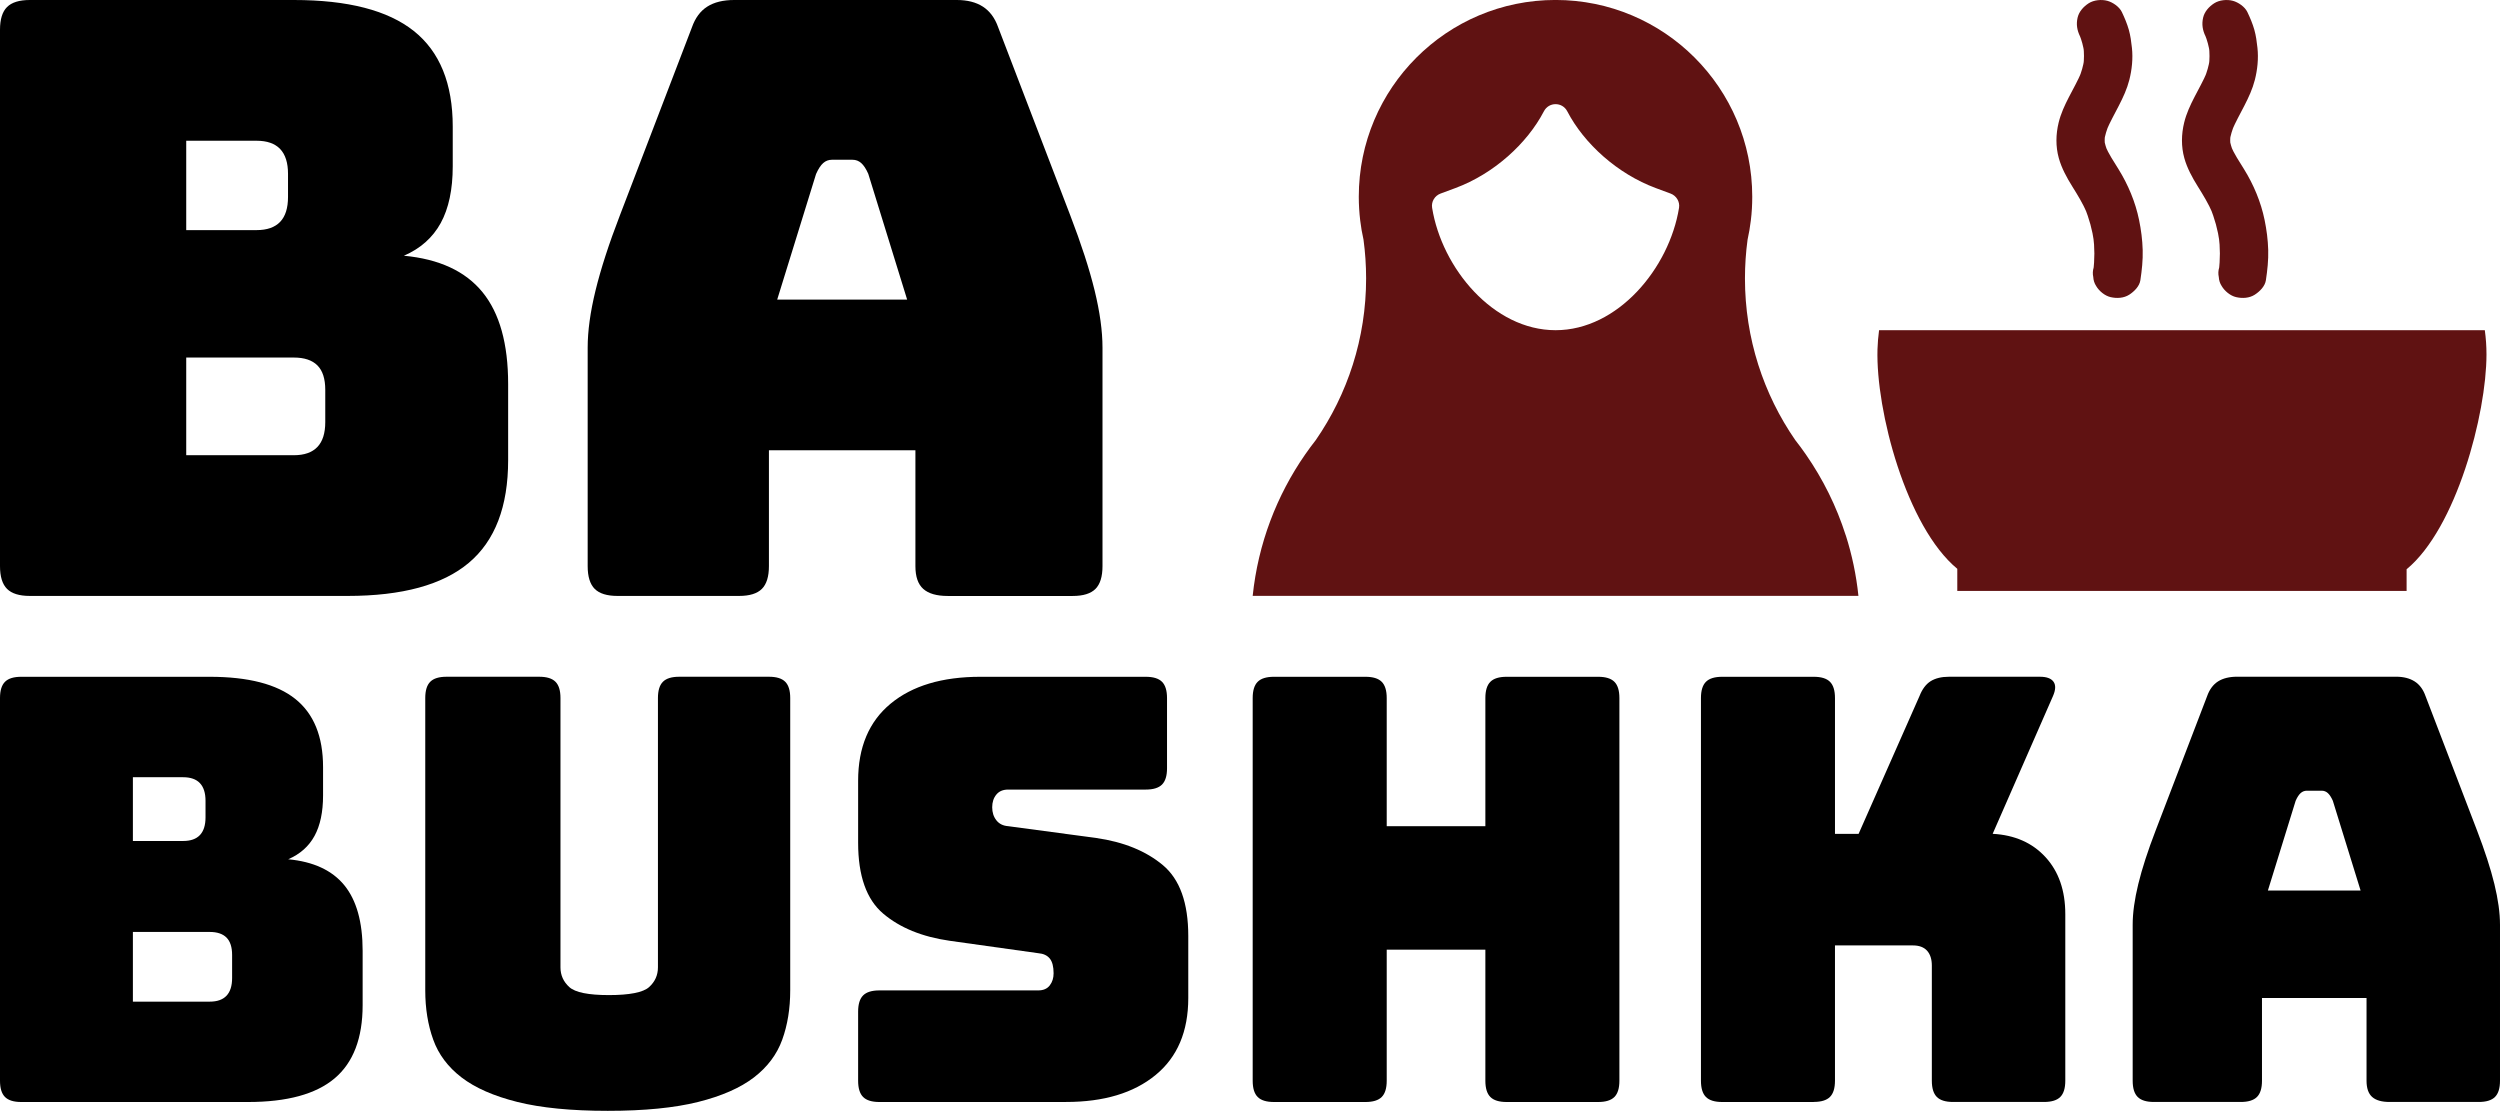 <?xml version="1.0" encoding="UTF-8"?><svg id="Layer_2" xmlns="http://www.w3.org/2000/svg" viewBox="0 0 614.04 272.84"><defs><style>.cls-1{fill:#601212;}</style></defs><g id="Layer_3"><g><path d="M85.38,146.37H7.32c-2.58,0-4.44-.58-5.59-1.73-1.15-1.15-1.73-3.01-1.73-5.59V7.32C0,4.75,.57,2.88,1.73,1.73,2.88,.58,4.74,0,7.32,0H72.17c13.28,0,23.11,2.54,29.48,7.62,6.37,5.08,9.55,12.91,9.55,23.48v9.76c0,5.69-.99,10.34-2.95,13.92-1.97,3.59-4.98,6.27-9.05,8.03,8.67,.81,15.11,3.8,19.31,8.95,4.2,5.15,6.3,12.67,6.3,22.57v18.7c0,11.38-3.22,19.79-9.66,25.21-6.44,5.42-16.37,8.13-29.78,8.13ZM45.74,34.56v21.96h17.28c2.57,0,4.5-.68,5.79-2.03,1.29-1.35,1.93-3.39,1.93-6.1v-5.69c0-2.71-.64-4.74-1.93-6.1-1.29-1.35-3.22-2.03-5.79-2.03h-17.28Zm0,53.26v23.99h26.43c2.57,0,4.5-.68,5.79-2.03,1.29-1.35,1.93-3.39,1.93-6.1v-7.93c0-2.71-.64-4.71-1.93-6-1.29-1.29-3.22-1.93-5.79-1.93h-26.43Z"/><path d="M188.86,139.05c0,2.58-.58,4.44-1.73,5.59s-3.02,1.73-5.59,1.73h-29.88c-2.58,0-4.44-.58-5.59-1.73-1.15-1.15-1.73-3.01-1.73-5.59v-53.67c0-4.07,.64-8.74,1.93-14.03,1.29-5.29,3.28-11.45,6-18.5L169.95,6.71c.81-2.3,2.06-4,3.76-5.08,1.69-1.08,3.89-1.63,6.61-1.63h54.69c2.57,0,4.71,.54,6.4,1.63,1.69,1.09,2.95,2.78,3.76,5.08l17.69,46.15c2.71,7.05,4.71,13.21,6,18.5,1.29,5.29,1.93,9.96,1.93,14.03v53.67c0,2.58-.58,4.44-1.73,5.59-1.15,1.15-3.02,1.73-5.59,1.73h-30.7c-2.71,0-4.71-.58-6-1.73-1.29-1.15-1.93-3.01-1.93-5.59v-28.46h-35.98v28.46Zm11.59-96.36l-9.56,30.9h31.92l-9.55-30.9c-.54-1.22-1.12-2.1-1.73-2.64-.61-.54-1.32-.81-2.13-.81h-5.08c-.81,0-1.52,.27-2.13,.81-.61,.54-1.19,1.42-1.73,2.64Z"/></g><g><path d="M60.93,270.67H5.22c-1.84,0-3.17-.41-3.99-1.23-.82-.82-1.23-2.15-1.23-3.99v-94c0-1.84,.41-3.17,1.23-3.99,.82-.82,2.15-1.23,3.99-1.23H51.5c9.48,0,16.49,1.81,21.03,5.44,4.54,3.63,6.82,9.21,6.82,16.75v6.96c0,4.06-.7,7.38-2.1,9.94-1.4,2.56-3.55,4.47-6.46,5.73,6.19,.58,10.78,2.71,13.78,6.38,3,3.68,4.5,9.04,4.5,16.1v13.35c0,8.12-2.3,14.12-6.89,17.99-4.59,3.87-11.68,5.8-21.25,5.8Zm-28.29-79.78v15.67h12.33c1.84,0,3.21-.48,4.13-1.45,.92-.97,1.38-2.42,1.38-4.35v-4.06c0-1.93-.46-3.38-1.38-4.35-.92-.97-2.3-1.45-4.13-1.45h-12.33Zm0,38.01v17.12h18.86c1.84,0,3.21-.48,4.13-1.45,.92-.97,1.38-2.42,1.38-4.35v-5.66c0-1.93-.46-3.36-1.38-4.28-.92-.92-2.3-1.38-4.13-1.38h-18.86Z"/><path d="M194.09,243.25c0,4.45-.65,8.49-1.96,12.11-1.31,3.63-3.63,6.72-6.96,9.28-3.34,2.56-7.91,4.57-13.71,6.02-5.8,1.45-13.2,2.18-22.19,2.18s-16.39-.73-22.19-2.18-10.37-3.46-13.71-6.02c-3.34-2.56-5.66-5.66-6.96-9.28-1.31-3.63-1.96-7.66-1.96-12.11v-71.81c0-1.84,.41-3.17,1.23-3.99,.82-.82,2.15-1.23,3.99-1.23h22.77c1.84,0,3.17,.41,3.99,1.23,.82,.82,1.23,2.15,1.23,3.99v66.15c0,1.94,.73,3.55,2.18,4.86,1.45,1.31,4.69,1.96,9.72,1.96s8.41-.65,9.86-1.96c1.45-1.31,2.18-2.92,2.18-4.86v-66.15c0-1.84,.41-3.17,1.23-3.99s2.15-1.23,3.99-1.23h22.05c1.84,0,3.17,.41,3.99,1.23,.82,.82,1.23,2.15,1.23,3.99v71.81Z"/><path d="M261.83,270.67h-45.84c-1.84,0-3.17-.41-3.99-1.23-.82-.82-1.23-2.15-1.23-3.99v-16.97c0-1.84,.41-3.17,1.23-3.99,.82-.82,2.15-1.23,3.99-1.23h39.02c1.26,0,2.2-.41,2.83-1.23,.63-.82,.94-1.81,.94-2.97,0-1.64-.31-2.85-.94-3.63-.63-.77-1.57-1.21-2.83-1.31l-21.76-3.05c-6.77-.97-12.21-3.19-16.32-6.67-4.11-3.48-6.16-9.28-6.16-17.41v-15.23c0-8.22,2.66-14.53,7.98-18.93,5.32-4.4,12.67-6.6,22.05-6.6h40.62c1.84,0,3.17,.41,3.99,1.23,.82,.82,1.23,2.15,1.23,3.99v17.26c0,1.84-.41,3.17-1.23,3.99s-2.15,1.23-3.99,1.23h-33.8c-1.26,0-2.23,.41-2.9,1.23-.68,.82-1.02,1.86-1.02,3.12s.34,2.32,1.02,3.19c.68,.87,1.64,1.36,2.9,1.45l21.61,2.9c6.77,.97,12.23,3.19,16.39,6.67,4.16,3.48,6.24,9.28,6.24,17.41v15.23c0,8.22-2.68,14.53-8.05,18.93-5.37,4.4-12.69,6.6-21.98,6.6Z"/><path d="M335.38,270.67h-22.48c-1.84,0-3.17-.41-3.99-1.23-.82-.82-1.23-2.15-1.23-3.99v-94c0-1.84,.41-3.17,1.23-3.99s2.15-1.23,3.99-1.23h22.48c1.84,0,3.17,.41,3.99,1.23,.82,.82,1.23,2.15,1.23,3.99v31.48h24.23v-31.48c0-1.84,.41-3.17,1.23-3.99,.82-.82,2.15-1.23,3.99-1.23h22.48c1.84,0,3.17,.41,3.99,1.23,.82,.82,1.23,2.15,1.23,3.99v94c0,1.84-.41,3.17-1.23,3.99s-2.15,1.23-3.99,1.23h-22.48c-1.84,0-3.17-.41-3.99-1.23-.82-.82-1.23-2.15-1.23-3.99v-32.2h-24.23v32.2c0,1.84-.41,3.17-1.23,3.99s-2.15,1.23-3.99,1.23Z"/><path d="M445.48,270.67h-22.48c-1.84,0-3.17-.41-3.99-1.23-.82-.82-1.23-2.15-1.23-3.99v-94c0-1.84,.41-3.17,1.23-3.99s2.15-1.23,3.99-1.23h22.48c1.84,0,3.17,.41,3.99,1.23,.82,.82,1.23,2.15,1.23,3.99v33.36h5.8l14.94-33.8c.68-1.74,1.6-2.97,2.76-3.7,1.16-.72,2.66-1.09,4.5-1.09h22.34c1.64,0,2.76,.41,3.34,1.23,.58,.82,.53,2.01-.15,3.55l-14.8,33.8c5.42,.29,9.74,2.2,12.98,5.73,3.24,3.53,4.86,8.2,4.86,14v40.91c0,1.84-.41,3.17-1.23,3.99-.82,.82-2.15,1.23-3.99,1.23h-22.34c-1.84,0-3.17-.41-3.99-1.23-.82-.82-1.23-2.15-1.23-3.99v-28.29c0-1.55-.39-2.76-1.16-3.63-.78-.87-1.94-1.31-3.48-1.31h-19.15v33.22c0,1.84-.41,3.17-1.23,3.99s-2.15,1.23-3.99,1.23Z"/><path d="M555.58,265.44c0,1.84-.41,3.17-1.23,3.99-.82,.82-2.15,1.23-3.99,1.23h-21.32c-1.84,0-3.17-.41-3.99-1.23-.82-.82-1.23-2.15-1.23-3.99v-38.3c0-2.9,.46-6.24,1.38-10.01,.92-3.77,2.34-8.17,4.28-13.2l12.62-32.93c.58-1.64,1.47-2.85,2.68-3.63,1.21-.77,2.78-1.16,4.71-1.16h39.02c1.84,0,3.36,.39,4.57,1.16,1.21,.77,2.1,1.98,2.68,3.63l12.62,32.93c1.93,5.03,3.36,9.43,4.28,13.2,.92,3.77,1.38,7.11,1.38,10.01v38.3c0,1.84-.41,3.17-1.23,3.99-.82,.82-2.15,1.23-3.99,1.23h-21.9c-1.94,0-3.36-.41-4.28-1.23-.92-.82-1.38-2.15-1.38-3.99v-20.31h-25.68v20.31Zm8.27-68.76l-6.82,22.05h22.77l-6.82-22.05c-.39-.87-.8-1.5-1.23-1.89-.43-.39-.94-.58-1.52-.58h-3.63c-.58,0-1.09,.2-1.52,.58-.43,.39-.85,1.02-1.23,1.89Z"/></g></g><g id="Layer_4"><g><g><path class="cls-1" d="M510.89,8.93c.15,.32,.3,.64,.43,.96l-.6-1.42c.59,1.44,.98,2.93,1.2,4.46l-.21-1.58c.2,1.61,.2,3.22-.01,4.83l.21-1.58c-.23,1.57-.66,3.07-1.27,4.53l.6-1.42c-1.77,4.18-4.53,7.96-5.61,12.42-.69,2.85-.75,5.84,.04,8.69,.69,2.49,1.96,4.8,3.32,6.98,1.32,2.12,2.61,4.21,3.59,6.51l-.6-1.42c1.16,2.76,1.94,5.64,2.35,8.6l-.21-1.58c.38,2.89,.39,5.81,.01,8.71l.21-1.58c-.03,.21-.06,.42-.09,.63-.25,.79-.28,1.58-.11,2.37,.04,.79,.27,1.53,.71,2.21,.72,1.23,2.13,2.41,3.55,2.73,1.52,.35,3.23,.27,4.58-.6,1.21-.78,2.51-2.06,2.73-3.55,.37-2.47,.64-4.92,.57-7.42s-.39-4.97-.89-7.39c-.9-4.4-2.69-8.66-5.05-12.47-1.17-1.89-2.42-3.74-3.29-5.8l.6,1.42c-.38-.94-.67-1.89-.82-2.89l.21,1.58c-.13-.96-.12-1.9,0-2.86l-.21,1.58c.2-1.38,.62-2.7,1.16-3.98l-.6,1.42c1.78-4.17,4.48-7.95,5.61-12.4,.64-2.52,.92-5.26,.64-7.85-.16-1.5-.36-3.02-.77-4.47s-1.04-2.96-1.72-4.37c-.62-1.28-2.22-2.37-3.55-2.73-1.42-.39-3.32-.21-4.58,.6s-2.39,2.04-2.73,3.55c-.37,1.63-.13,3.07,.6,4.58h0Z"/><path class="cls-1" d="M541.72,8.93c.15,.32,.3,.64,.43,.96l-.6-1.42c.59,1.44,.98,2.93,1.2,4.46l-.21-1.58c.2,1.61,.2,3.22-.01,4.83l.21-1.58c-.23,1.57-.66,3.07-1.27,4.53l.6-1.42c-1.77,4.18-4.53,7.96-5.61,12.42-.69,2.85-.75,5.84,.04,8.69,.69,2.49,1.96,4.8,3.32,6.98,1.32,2.12,2.61,4.21,3.59,6.51l-.6-1.42c1.16,2.76,1.94,5.64,2.35,8.6l-.21-1.58c.38,2.89,.39,5.81,.01,8.71l.21-1.58c-.03,.21-.06,.42-.09,.63-.25,.79-.28,1.58-.11,2.37,.04,.79,.27,1.53,.71,2.21,.72,1.23,2.13,2.41,3.55,2.73,1.52,.35,3.23,.27,4.58-.6,1.21-.78,2.51-2.06,2.73-3.55,.37-2.47,.64-4.92,.57-7.42s-.39-4.97-.89-7.39c-.9-4.4-2.69-8.66-5.05-12.47-1.17-1.89-2.42-3.74-3.29-5.8l.6,1.42c-.38-.94-.67-1.89-.82-2.89l.21,1.58c-.13-.96-.12-1.9,0-2.86l-.21,1.58c.2-1.38,.62-2.7,1.16-3.98l-.6,1.42c1.78-4.17,4.48-7.95,5.61-12.4,.64-2.52,.92-5.26,.64-7.85-.16-1.5-.36-3.02-.77-4.47s-1.04-2.96-1.72-4.37c-.62-1.28-2.22-2.37-3.55-2.73-1.42-.39-3.32-.21-4.58,.6s-2.39,2.04-2.73,3.55c-.37,1.63-.13,3.07,.6,4.58h0Z"/></g><path class="cls-1" d="M610.72,87.03c0,14.7-7.43,42.74-19.62,52.79v5.32h-110.36v-5.43c-12.51-10.34-20.03-38.83-19.6-53.91,.05-1.58,.18-3.15,.39-4.69h148.78c.27,1.95,.41,3.92,.41,5.92Z"/><path class="cls-1" d="M453.35,131.51c-2.28-7.16-5.61-13.85-9.8-19.89-.83-1.2-1.69-2.37-2.6-3.52-7.79-11.28-12.36-24.96-12.36-39.71,0-3.23,.22-6.41,.64-9.52,.34-1.53,.61-3.1,.8-4.69,.24-1.92,.35-3.88,.35-5.87,0-26.69-21.64-48.32-48.32-48.32s-48.32,21.64-48.32,48.32c0,1.98,.12,3.93,.35,5.85,.19,1.59,.46,3.16,.81,4.7,.42,3.11,.64,6.29,.64,9.52,0,14.75-4.57,28.43-12.36,39.71-.9,1.15-1.77,2.32-2.6,3.52-6.99,10.06-11.57,21.92-12.9,34.75h148.78c-.53-5.13-1.58-10.09-3.1-14.86Zm-71.29-50.41c-15.26,0-27.91-15.21-30.31-30.06-.24-1.51,.64-2.97,2.08-3.5l3.64-1.35c9.42-3.5,17.6-10.91,21.74-18.86,1.21-2.33,4.52-2.33,5.73,0,4.13,7.95,12.31,15.35,21.74,18.86l3.64,1.35c1.43,.53,2.32,2,2.08,3.5-2.4,14.85-15.05,30.06-30.31,30.06Z"/></g></g></svg>